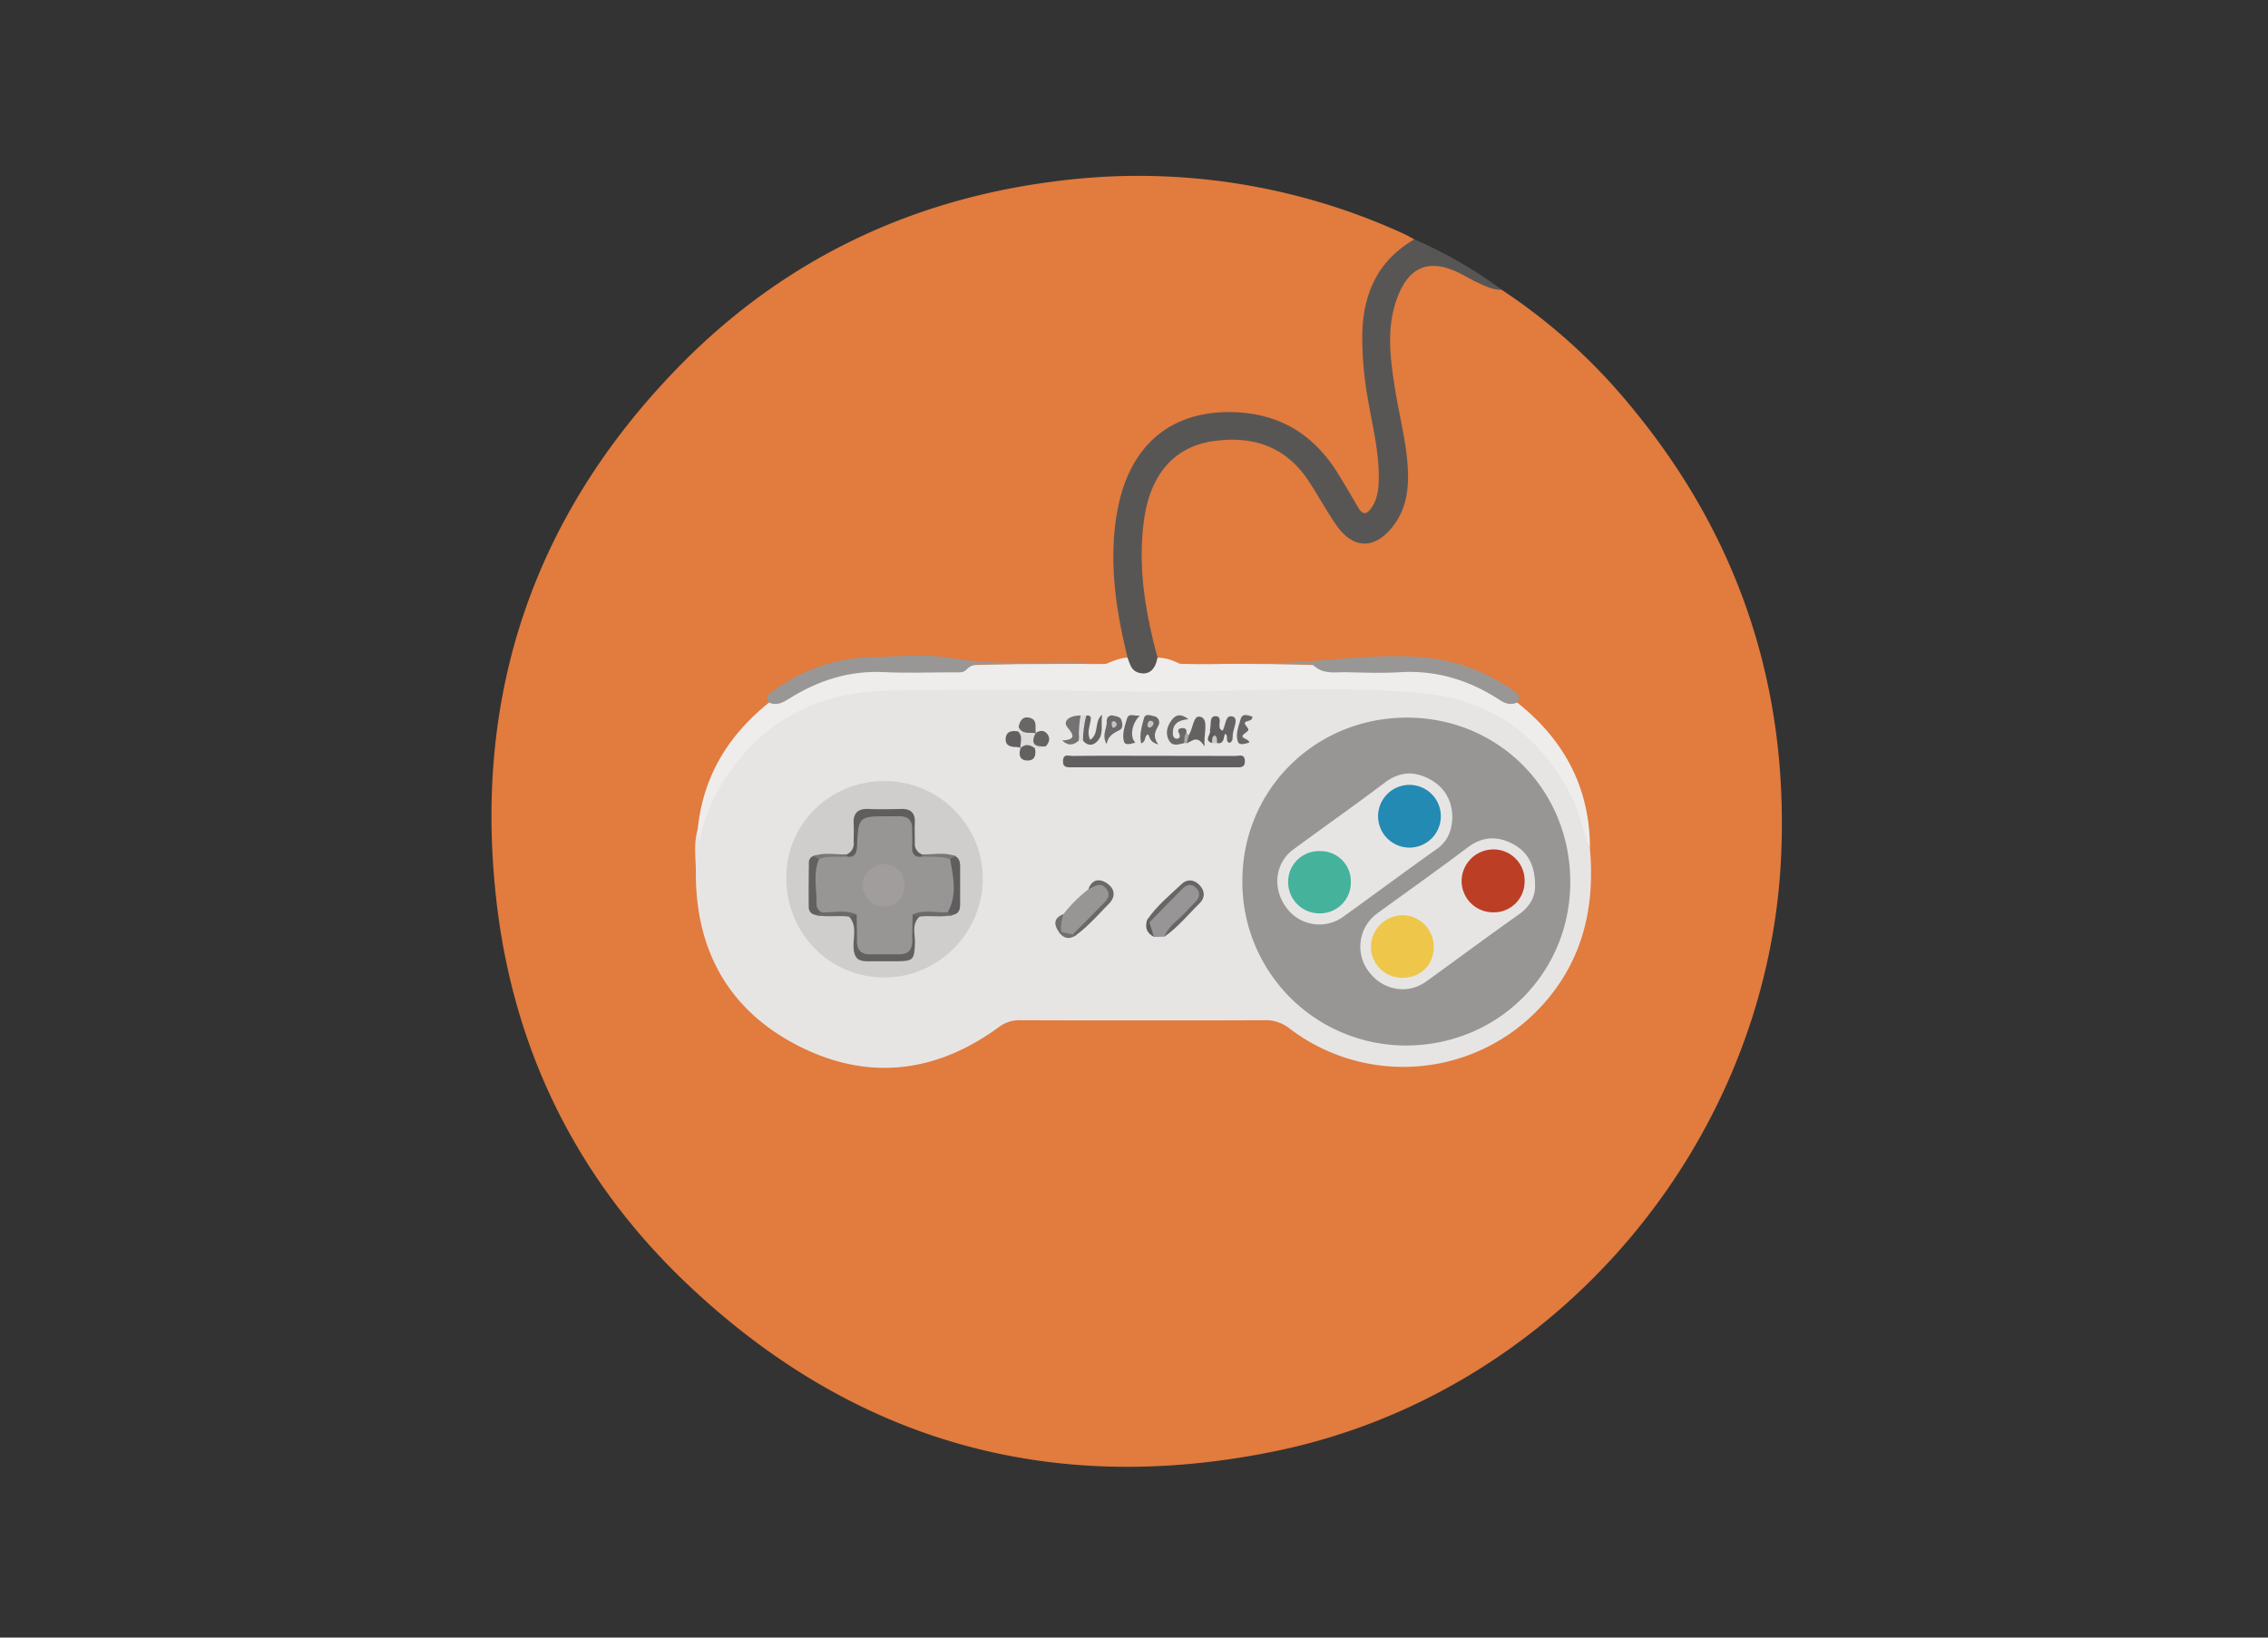<svg id="Layer_1" data-name="Layer 1" xmlns="http://www.w3.org/2000/svg" viewBox="0 0 900 650"><rect x="0" y="0" width="900" height="650" fill="#333333" stroke="none"/><defs><style>.cls-1{fill:#fefefe;}.cls-2{fill:#e17b3e;}.cls-3{fill:#575655;}.cls-4{fill:#e7e5e3;}.cls-5{fill:#efedeb;}.cls-6{fill:#999796;}.cls-7{fill:#989695;}.cls-8{fill:#d0cecc;}.cls-9{fill:#615f5f;}.cls-10{fill:#979595;}.cls-11{fill:#676565;}.cls-12{fill:#6a6868;}.cls-13{fill:#686666;}.cls-14{fill:#636161;}.cls-15{fill:#696767;}.cls-16{fill:#656363;}.cls-17{fill:#747272;}.cls-18{fill:#6b6969;}.cls-19{fill:#dddbd9;}.cls-20{fill:#696766;}.cls-21{fill:#626060;}.cls-22{fill:#646262;}.cls-23{fill:#dcdad9;}.cls-24{fill:#716f6e;}.cls-25{fill:#5e5c5c;}.cls-26{fill:#716f6f;}.cls-27{fill:#5c5a5a;}.cls-28{fill:#c9c7c6;}.cls-29{fill:#acaaa9;}.cls-30{fill:#5f5d5d;}.cls-31{fill:#797777;}.cls-32{fill:#c8c6c5;}.cls-33{fill:#c6c4c3;}.cls-34{fill:#45b29c;}.cls-35{fill:#238ab3;}.cls-36{fill:#eec74a;}.cls-37{fill:#bc3e25;}.cls-38{fill:#a09d9c;}</style></defs><title>gamepad</title><path class="cls-1" d="M1,651H894.39c6.59,0,6.59,0,6.59-6.57V1c.31.22,1-.5,1,.5,0,1.34,0,2.67,0,4q0,321,.1,642c0,3.75-.85,4.6-4.6,4.6q-446-.15-892-.16C4,651.92,2.09,653.08,1,651Z"/><path class="cls-2" d="M596,115.08a229.85,229.85,0,0,1,51,46c43.1,51.88,62.87,111.72,59.79,179-5.18,113.49-89.12,212.88-200.46,235.87-90,18.58-169.22-4.21-235.4-68C228.49,467,203.71,416.3,197,357.62c-9.35-81.57,14.61-152.59,71.76-211.46,41.15-42.4,91.88-67,150.68-74.28A252.67,252.67,0,0,1,556.87,92.71c1.51.68,2.94,1.54,4.4,2.32.66,2.31-1.11,3.28-2.51,4.39-11,8.72-15.34,20.18-15.49,34.1-.17,15.17,3.42,29.71,5.59,44.5.86,5.81.57,11.62.35,17.44a9.9,9.9,0,0,1-1,3.85c-1.29,2.69-2.42,5.69-5.89,6.19-3.73.53-5.15-2.45-6.76-4.94-4-6.14-7.3-12.67-12-18.38a41.09,41.09,0,0,0-27.66-15.36c-11.92-1.4-23.76-.81-33.82,7.07-10.48,8.22-14.75,19.7-16.67,32.43-2.53,16.79,0,33.17,3.37,49.53.4,1.9,1.29,3.88-.22,5.74a60.48,60.48,0,0,1-8.61,4.27c-8.32.18-16.48-1.77-24.86-1.48-23.13.81-46.23-1.73-69.37-.93a68.38,68.38,0,0,0-33.15,9.88,13.86,13.86,0,0,0-5.7,5.45c-1.51,3.24-4.2,5.51-6.71,7.87-10.9,10.2-16.89,23.19-21.3,37.09-.61,1.94-.19,3.95-.52,5.91-.73,21.54.12,42.67,13.56,61.11,24.35,33.41,69.9,40.1,103.19,14.91a14.35,14.35,0,0,1,9.16-3.12q49.25,0,98.48,0A16,16,0,0,1,512.87,406c27.5,21.13,66.34,20.26,93.17-4.49,14-12.87,21.79-29.3,22.45-48.63.17-5.14.43-10.33-.42-15.46,2.88-23.07-9.66-39.24-24.43-54.38-1.28-1.31-2.76-2.39-3.38-4.2a11.33,11.33,0,0,0-4.72-5c-10.42-6.3-21.55-10.21-33.89-10.42-26.91-.48-53.78,1.82-80.7,1.09-4.65-.13-9.1,2.11-13.83,1.36a80.5,80.5,0,0,0-8.8-3.8c-3.05-3-3.29-7.21-4.07-11-3.12-15.21-5.25-30.52-2.65-46.07A58.34,58.34,0,0,1,457,189c10.19-20.92,47.71-23.39,62.88-1.48,3.41,4.93,6.6,10,9.68,15.14.35.57.65,1.17,1,1.71,2.86,4.13,5.6,9,11.48,8.24,6.47-.8,9.95-5.67,12.06-11.4,2.91-7.91,2.12-16.05,1-24.16-1-6.93-2.41-13.78-3.81-20.62-1.86-9.07-2-18.19-1.67-27.34a31,31,0,0,1,9.45-21.92c5.15-5,10.36-5.69,16.83-2.43C582.63,108.1,588.92,112.32,596,115.08Z"/><path class="cls-3" d="M447.42,260.89c-3.69-15.09-6.32-30.3-5.43-45.92a87,87,0,0,1,2.76-18.22c6.21-22.59,22.49-34.2,45.89-33.11,18,.85,31.15,9.41,40.41,24.5,2.7,4.4,5.32,8.85,7.91,13.3,1.93,3.32,3.61,2.66,5.43-.11,2.22-3.36,2.66-7.11,2.74-11,.22-11.42-2.83-22.41-4.59-33.57a135.09,135.09,0,0,1-1.94-24.34c.37-16.08,6.26-29.09,20.67-37.41a177.53,177.53,0,0,1,34.69,20c-3.47.13-6.47-1.41-9.49-2.78-2.12-1-4.14-2.15-6.19-3.25-12.94-6.89-21.64-3.46-26.34,10.72-3.73,11.27-2.23,22.75-.45,34.14,1.62,10.36,4.37,20.54,5.1,31,.6,8.67-.31,17-5.91,24.16-7.24,9.22-15.8,9-22.44-.64-4-5.76-7.28-11.95-11.16-17.76-9.12-13.66-22.4-17.78-37.92-15.45-15.31,2.29-24.65,13.25-27.15,31-2.63,18.69.47,36.83,5.32,54.8,1.68,2.46,1.54,4.8-.93,6.52a8.05,8.05,0,0,1-9.37.26C446.27,266.09,446,263.65,447.42,260.89Z"/><path class="cls-4" d="M630.94,337c2.11,24-3.28,45.7-20.36,63.55a74.43,74.43,0,0,1-98.76,7.76,15.25,15.25,0,0,0-10-3.37q-48.49.19-97,0a13.56,13.56,0,0,0-8.63,2.87c-25,18.23-52,21.31-79.49,7.25S276,377.22,276.13,346.27c0-5.79-1-11.66.81-17.37,1.88-3.21,2.29-6.92,3.56-10.34,6.15-16.49,17.86-28,32.59-36.87,12.53-7.55,26.43-9.92,40.71-10.07,25.47-.27,51-.5,76.42.11,12,.29,24,1.37,35.9.67,29.45-1.75,58.91-.73,88.36-.74,25.95,0,47.57,9.94,63.73,30.68,7.38,9.46,11,20.43,12.26,32.24A4.56,4.56,0,0,0,630.94,337Z"/><path class="cls-5" d="M630.94,337c-2.68-7.14-4.09-14.69-7.67-21.58-12.62-24.26-32.51-38-59.59-40.36-29.4-2.58-58.93-1.15-88.38-.74-15,.2-29.88.24-44.84-.12-25.65-.64-51.32-.41-77-.12-30.23.34-53.45,13.27-68.63,39.73-3.4,5.92-5.6,12.4-7.43,20.58l-.49-5.46c2.08-20.81,12.14-37.11,28.18-50,12.18-7.1,24.23-14.51,39.09-14.32,29.05.39,58.07-1.83,87.13-1.06,2.49.07,5,0,7.47,0,2.78-1.15,5.56-2.34,8.61-2.56,1,2.37,1.39,5.13,4.42,6,3.87,1.15,6.64-1,7.49-5.91,3.21-.12,6.07,1.07,8.89,2.39,5.82.19,11.65.19,17.46.06,26.6-.59,53.16,1.72,79.76,1.13a37.11,37.11,0,0,1,11.75,2c8.95,2.74,17.06,7.19,24.9,12.2C620.78,293.7,631,312.8,630.94,337Z"/><path class="cls-6" d="M438.81,263.45l-47.92.23c-2.64,0-5.23-.27-7.34,2.1-1.27,1.43-3.41,1.08-5.23,1.08-9.16,0-18.34.38-27.47-.08-13.89-.7-26.27,3.33-37.82,10.6-2.5,1.58-4.93,2.84-7.91,1.47-1.68-2.46.18-3.6,1.82-4.77C318.34,266,331,261.26,345,260.91c10.64-.26,21.54-1.5,31.89.25C397.55,264.65,418.22,262.07,438.81,263.45Z"/><path class="cls-6" d="M602.09,278.82c-2.55,1.17-4.75.47-7-1-12-7.83-25.06-11.89-39.59-11-7.12.42-14.28.15-21.42,0-4.38-.07-8.93.93-12.76-2.65-.94-.88-3.18-.48-4.83-.49q-24.15-.18-48.27-.3c11.5-.07,23-.21,34.48-.19,19.69,0,39.19-3.7,59-2.47a73.21,73.21,0,0,1,38.24,13C601.59,274.9,603.92,276,602.09,278.82Z"/><path class="cls-7" d="M558.34,284.84c36.32,0,64.81,28.73,64.79,65.26,0,36.25-28.84,64.9-65.25,64.88A64.87,64.87,0,0,1,493,349.63C493,313.46,521.91,284.81,558.34,284.84Z"/><path class="cls-8" d="M312,348.41C312,327,329.27,310,351,310c21.42,0,39,17.42,39,38.6,0,21.6-17.52,39.33-38.91,39.4C329.25,388,312,370.54,312,348.41Z"/><path class="cls-9" d="M457.94,300c10.8,0,21.6,0,32.41.05,1.39,0,3.51-.95,3.65,1.92s-1.9,2.59-3.67,2.59H425.52c-1.81,0-3.85.29-3.69-2.62s2.3-1.88,3.7-1.89C436.34,299.93,447.14,300,457.94,300Z"/><path class="cls-7" d="M422,362.86a53.59,53.59,0,0,1,9.92-9.87,5.57,5.57,0,0,1,4.05-2.53c2.14-.32,3.37,1.13,4.38,2.63,1.2,1.77.61,3.45-.84,4.86-4.59,4.47-8.85,9.28-13.75,13.44-2,.22-3.78,0-5.16-1.64C419.59,367.16,419.82,364.81,422,362.86Z"/><path class="cls-10" d="M462.09,371.79l-4.17.1c-1.19-1.8-2.74-3.45-2.31-5.88,3.48-5.79,8.8-9.89,13.61-14.41a4,4,0,0,1,6.21.4c2.08,2.37,1.51,4.45-.51,6.56C470.67,363,466,367,462.09,371.79Z"/><path class="cls-11" d="M462.09,371.79c1.66-4.63,6.08-6.88,9-10.41,1.06-1.28,2.36-2.36,3.47-3.59,1.55-1.71,1.85-3.56.13-5.33s-3.71-1.43-5.3.14c-4.49,4.45-8.86,9-13.28,13.54-.69-.05-.67-.66-.85-1.1,3.79-5.49,8.92-9.71,13.71-14.22,2.19-2.07,5-1.71,7.1.56s2.2,4.95,0,7.12C471.44,363,467.42,368.08,462.09,371.79Z"/><path class="cls-12" d="M469.94,294.94c-2.22.49-4.68,1.57-6.13-1.19-1.57-3-.51-5.87,1.42-8.28,1.46-1.82,3.45-2.3,6.34,0-4.12.32-6.25,2-6.17,5.58,0,1.05.42,2.17,1.56,2.16,1.4,0,1.42-1.15.92-2.11-.62-1.18-.42-1.89.91-2.07s2.28.27,2,1.89C470.55,292.25,471.54,293.87,469.94,294.94Z"/><path class="cls-13" d="M459.66,295.48c-3.62-1-3.28-2.88-4.07-4-1.64.61-.67,2.89-2.75,3.58-.77-3.48.26-6.69,1.07-9.85.54-2.11,2.44-1.29,3.76-1a2.54,2.54,0,0,1,2,3.78C458.54,290.19,457.24,292.2,459.66,295.48Z"/><path class="cls-14" d="M471.74,291.78c1.75-2.51,1.68-8.36,4.83-7.2s1.05,6.57,1.41,11.72c-2.78-4.69-4.87-2.17-7-1.28C469.93,293.62,470.92,292.73,471.74,291.78Z"/><path class="cls-15" d="M425.71,370.89c3.63-3.65,7.3-7.27,10.89-11,1.92-2,4.79-3.89,2.4-7.11-2.23-3-4.75-.83-7.11.17,1.48-4,4.42-4.38,7.46-2.29s3.48,5.25.71,8.05c-4.17,4.22-8.07,8.75-12.87,12.33A.91.91,0,0,1,425.71,370.89Z"/><path class="cls-16" d="M431.08,284c2.31-.22,1.8,1.31,1.58,2.6-.39,2.18-1.29,4.36-.08,7.07,3.78-2.43,1.45-7.22,4.77-10-.64,4.22,1.06,8.48-2.74,11.27-1.56,1.14-3.51.78-4.85-1C427.59,290.34,427.81,287,431.08,284Z"/><path class="cls-11" d="M450.54,294.74c-1.63.5-4,1.24-4.49-.33-.92-3,.33-6.23,1.18-9.19.7-2.41,3-.87,5.08-1.2C449,287.25,448.28,292.64,450.54,294.74Z"/><path class="cls-11" d="M495.72,294.75c-1.71.5-3.93,1.22-4.49-.36-1.06-3,.32-6.18,1.14-9.11.64-2.24,2.85-1.36,4.52-.9.64,2.48-4.3,1.17-2.55,3.53,1.27,1.71,1.65,1.73-.34,3.15C491.07,293.15,495.81,293.05,495.72,294.75Z"/><path class="cls-17" d="M428.08,294c-1.9,1.56-3.85,2.4-6.59-.07,5.24-.38,4.86-1.94,2.14-5.19-2.06-2.46.56-4.78,5.29-4.75C428.9,287.37,429.29,290.76,428.08,294Z"/><path class="cls-18" d="M439.18,295.36c-2.14-3.49.16-6.18,0-9.1a2.06,2.06,0,0,1,2.61-2.22c1.2.31,2.8.42,3.22,1.83s.81,3.14-.89,4C441.82,291,439.68,292.17,439.18,295.36Z"/><path class="cls-9" d="M480.17,290a1.13,1.13,0,0,1,0-.48c.52-1.88-.29-5.16,2-5.24,3.14-.11,1.1,3.33,2,5,.18.33.63.52.95.77.91,0,1.35.28,1,1.24-.66,1.54-.26,4-3.09,3.69a6.18,6.18,0,0,1-1.92-2.54A15,15,0,0,0,480.17,290Z"/><path class="cls-19" d="M403.9,290.29l.31-1.68c3-1.12,4.94.56,6.85,2.42l-.07-.1c1.39,1.73,3.43,3,4,5.3-1.3.89-2.8.82-4.27.82-2.25,1.66-4.15.81-5.95-.82S402.29,292.56,403.9,290.29Z"/><path class="cls-20" d="M411.06,291c-2.43-.38-5.37.66-6.85-2.42.47-2.31,1.42-4.31,4.22-3.72C412,285.65,410.54,288.82,411.06,291Z"/><path class="cls-9" d="M403.9,290.29c2.19,1.93.92,4.4,1,6.66l.08-.08a5.43,5.43,0,0,0-1.44-.36c-2.37,0-4.63-.43-4.46-3.32S401.49,289.93,403.9,290.29Z"/><path class="cls-21" d="M405,296.87l-.08.07c2-1.82,3.89-1.4,5.8.11.52,2.63-.07,4.92-3.13,4.81S404.15,299.45,405,296.87Z"/><path class="cls-16" d="M486.11,291.27l-1-1.24c1.43-2,.94-6.58,4.09-5.61,2.4.75.27,4.59,0,7-.16,1.17.32,2.75-1.3,3.45C485.94,294.31,487.75,292,486.11,291.27Z"/><path class="cls-22" d="M415,296.23c-4.07.3-6.39-.72-4-5.3,1.7-1.14,3.42-1.2,4.67.5S416.3,294.77,415,296.23Z"/><path class="cls-23" d="M428.08,294a11.62,11.62,0,0,0,.08-1.95c-.19-1.44.32-7.34.76-8.06h2.16a41.56,41.56,0,0,0-1.32,10Z"/><path class="cls-24" d="M422,362.86c-.68,2.3-1.28,4.61-.78,7a.58.58,0,0,1-1,.08C418.11,366.94,418.07,364.4,422,362.86Z"/><path class="cls-25" d="M455.26,365c.29.36.57.73.85,1.1.6,1.91,1.21,3.83,1.81,5.75C455,370.4,454.24,368.06,455.26,365Z"/><path class="cls-26" d="M420.18,370l1-.08,4.52,1,1.48.19C424.51,373,422.16,372.67,420.18,370Z"/><path class="cls-27" d="M480.17,290c.6.62,1.2,1.23,1.81,1.84,0,1.15,0,2.32-1.07,3.09C477.59,293.76,480.54,291.64,480.17,290Z"/><path class="cls-28" d="M480.91,294.94c.19-1.08-.22-2.38,1.07-3.09,1.27.73.85,2,1,3.11Z"/><path class="cls-29" d="M471.74,291.78c-.27,1.08-.53,2.16-.79,3.24l-1-.08c.06-1.4-.17-2.85.85-4.05Z"/><path class="cls-4" d="M576.32,324.3c-.18,5.46-1.81,9.61-6.23,12.74-12.48,8.84-24.77,18-37.18,26.92a16.16,16.16,0,0,1-22.53-3.82c-5.59-7.62-4.4-17.67,2.89-23,12.06-8.87,24.32-17.48,36.26-26.5,5.8-4.38,11.58-4.66,17.69-1.43S576.22,317.79,576.32,324.3Z"/><path class="cls-4" d="M609.15,351.38c.13,4.2-1.8,8.31-6.37,11.54-12.36,8.73-24.5,17.77-36.77,26.63-7.41,5.35-17.3,3.59-22.86-3.93a16.31,16.31,0,0,1,3.27-23c12-8.73,24.07-17.24,35.87-26.17,5.77-4.38,11.56-4.74,17.68-1.65S609.15,343.25,609.15,351.38Z"/><path class="cls-30" d="M336,339.12a4.63,4.63,0,0,0,2.77-4.81c-.05-2.32.14-4.65,0-6.95-.33-4.41,1.4-6.49,6-6.27,4.3.2,8.61.1,12.92,0,3.74-.07,5.51,1.6,5.34,5.4-.12,2.65,0,5.3,0,8a4.36,4.36,0,0,0,2.95,4.65,1.06,1.06,0,0,1-.22,1.45c-3.63,1.78-5.26,0-5.92-3.39a24.77,24.77,0,0,1-.24-3c-.47-6.43-1.82-7.68-8.39-7.74-7.18-.06-8.29,1-8.79,8.23-.42,6.09-1.26,6.9-6.13,5.9A1.07,1.07,0,0,1,336,339.12Z"/><path class="cls-21" d="M364.92,363.8c-3.38,3.13-1.67,7.19-1.84,10.83-.29,6.23-.68,6.86-6.84,6.92-4.14,0-8.29,0-12.43,0-3.49,0-4.89-1.69-5.1-5.21-.26-4.17,1.57-8.68-1.68-12.44.25-2.06,1.64-1.93,3.12-1.64,2.8,1.73,2.05,4.62,2.26,7.15.48,6,1.83,7.16,8.74,7.13,6.58,0,7.92-1.18,8.41-7,.21-2.53-.55-5.41,2.12-7.25C363.16,361.93,364.55,361.76,364.92,363.8Z"/><path class="cls-30" d="M379.16,339.87c1.69,1,1.85,2.57,1.85,4.29,0,4.8,0,9.6,0,14.4,0,2.1-.2,4-2.79,4.53a1.89,1.89,0,0,1-2.9-.89c.5-7.15-.35-14.35.92-21.47A2,2,0,0,1,379.16,339.87Z"/><path class="cls-21" d="M323.64,363.13a3,3,0,0,1-2.72-3.08c-.06-6,0-12,.06-18a2.73,2.73,0,0,1,1.74-2.27,2.48,2.48,0,0,1,3.16.77c1.21,7.19.23,14.45.75,21.67C325.93,363.56,324.88,363.67,323.64,363.13Z"/><path class="cls-18" d="M323.64,363.13l2.31-1c4.27-3.91,11.67-3.45,13.94.86l-2.86.88C332.59,363.16,328.05,364.29,323.64,363.13Z"/><path class="cls-18" d="M376,362.12l2.19,1c-4.38,1.21-8.88.11-13.29.71l-2.84-.8C364.35,358.7,371.72,358.23,376,362.12Z"/><path class="cls-31" d="M379.16,339.87,377,341c-4,2.24-7.57,1.91-11-1l-.06-.89C370.35,339.28,374.84,338.07,379.16,339.87Z"/><path class="cls-31" d="M325,341l-2.27-1.18c4.36-1.68,8.87-.55,13.31-.69L336,340C332.59,343.51,328.85,342.84,325,341Z"/><path class="cls-32" d="M455.36,287.62c.19-.77.35-1.63,1.42-1.5a1,1,0,0,1,.89,1.37,2.25,2.25,0,0,1-1.23,1.28C455.79,288.94,455.29,288.42,455.36,287.62Z"/><path class="cls-33" d="M441.18,286.61a1.34,1.34,0,0,1,1-.35,1.7,1.7,0,0,1,1,1.3,1.78,1.78,0,0,1-1.1,1.27C441.34,289,441.11,288.3,441.18,286.61Z"/><path class="cls-34" d="M523.66,337.83A12,12,0,0,1,536.05,350a12.24,12.24,0,0,1-12.69,12.53A12.4,12.4,0,0,1,511.16,350,12.18,12.18,0,0,1,523.66,337.83Z"/><path class="cls-35" d="M559.77,311.54a12.45,12.45,0,0,1-.27,24.89,12.45,12.45,0,1,1,.27-24.89Z"/><path class="cls-36" d="M556.2,388.12A12.4,12.4,0,0,1,544,375.56a12.74,12.74,0,0,1,12.64-12.29,12.53,12.53,0,0,1,12.3,13C568.77,383.27,563.38,388.25,556.2,388.12Z"/><path class="cls-37" d="M592.44,362.13A12.5,12.5,0,0,1,580,349.78a12.63,12.63,0,0,1,12.7-12.62A12.33,12.33,0,0,1,605,350.07,12.2,12.2,0,0,1,592.44,362.13Z"/><path class="cls-7" d="M325,341c3.56-1.49,7.32-.67,11-1,3.12.45,3.94-1.12,4.08-4,.56-12,.63-12,12.58-12,1.5,0,3,0,4.49,0,3.34,0,4.83,1.74,4.82,5,0,2.32.11,4.65,0,7-.13,2.91.93,4.46,4.05,4,3.67.14,7.38-.18,11,1,1.26,7.11,2.91,14.23-.94,21.11-4.65.23-9.4-1.17-13.94.88-.05,3.48-.16,7-.14,10.44s-1.5,5.33-5,5.35q-6,0-11.93,0c-3.52,0-5-1.87-5-5.35s-.07-7-.12-10.44c-4.54-2.06-9.29-.67-13.94-.86a3.74,3.74,0,0,1-2-3.2C324.2,353,322.52,346.85,325,341Z"/><path class="cls-38" d="M350.45,359.84c-4.32,0-8.42-4.51-8.22-9,.16-3.78,4.37-7.77,8.25-7.83,5-.07,8.42,3.3,8.46,8.36A8.24,8.24,0,0,1,350.45,359.84Z"/></svg>